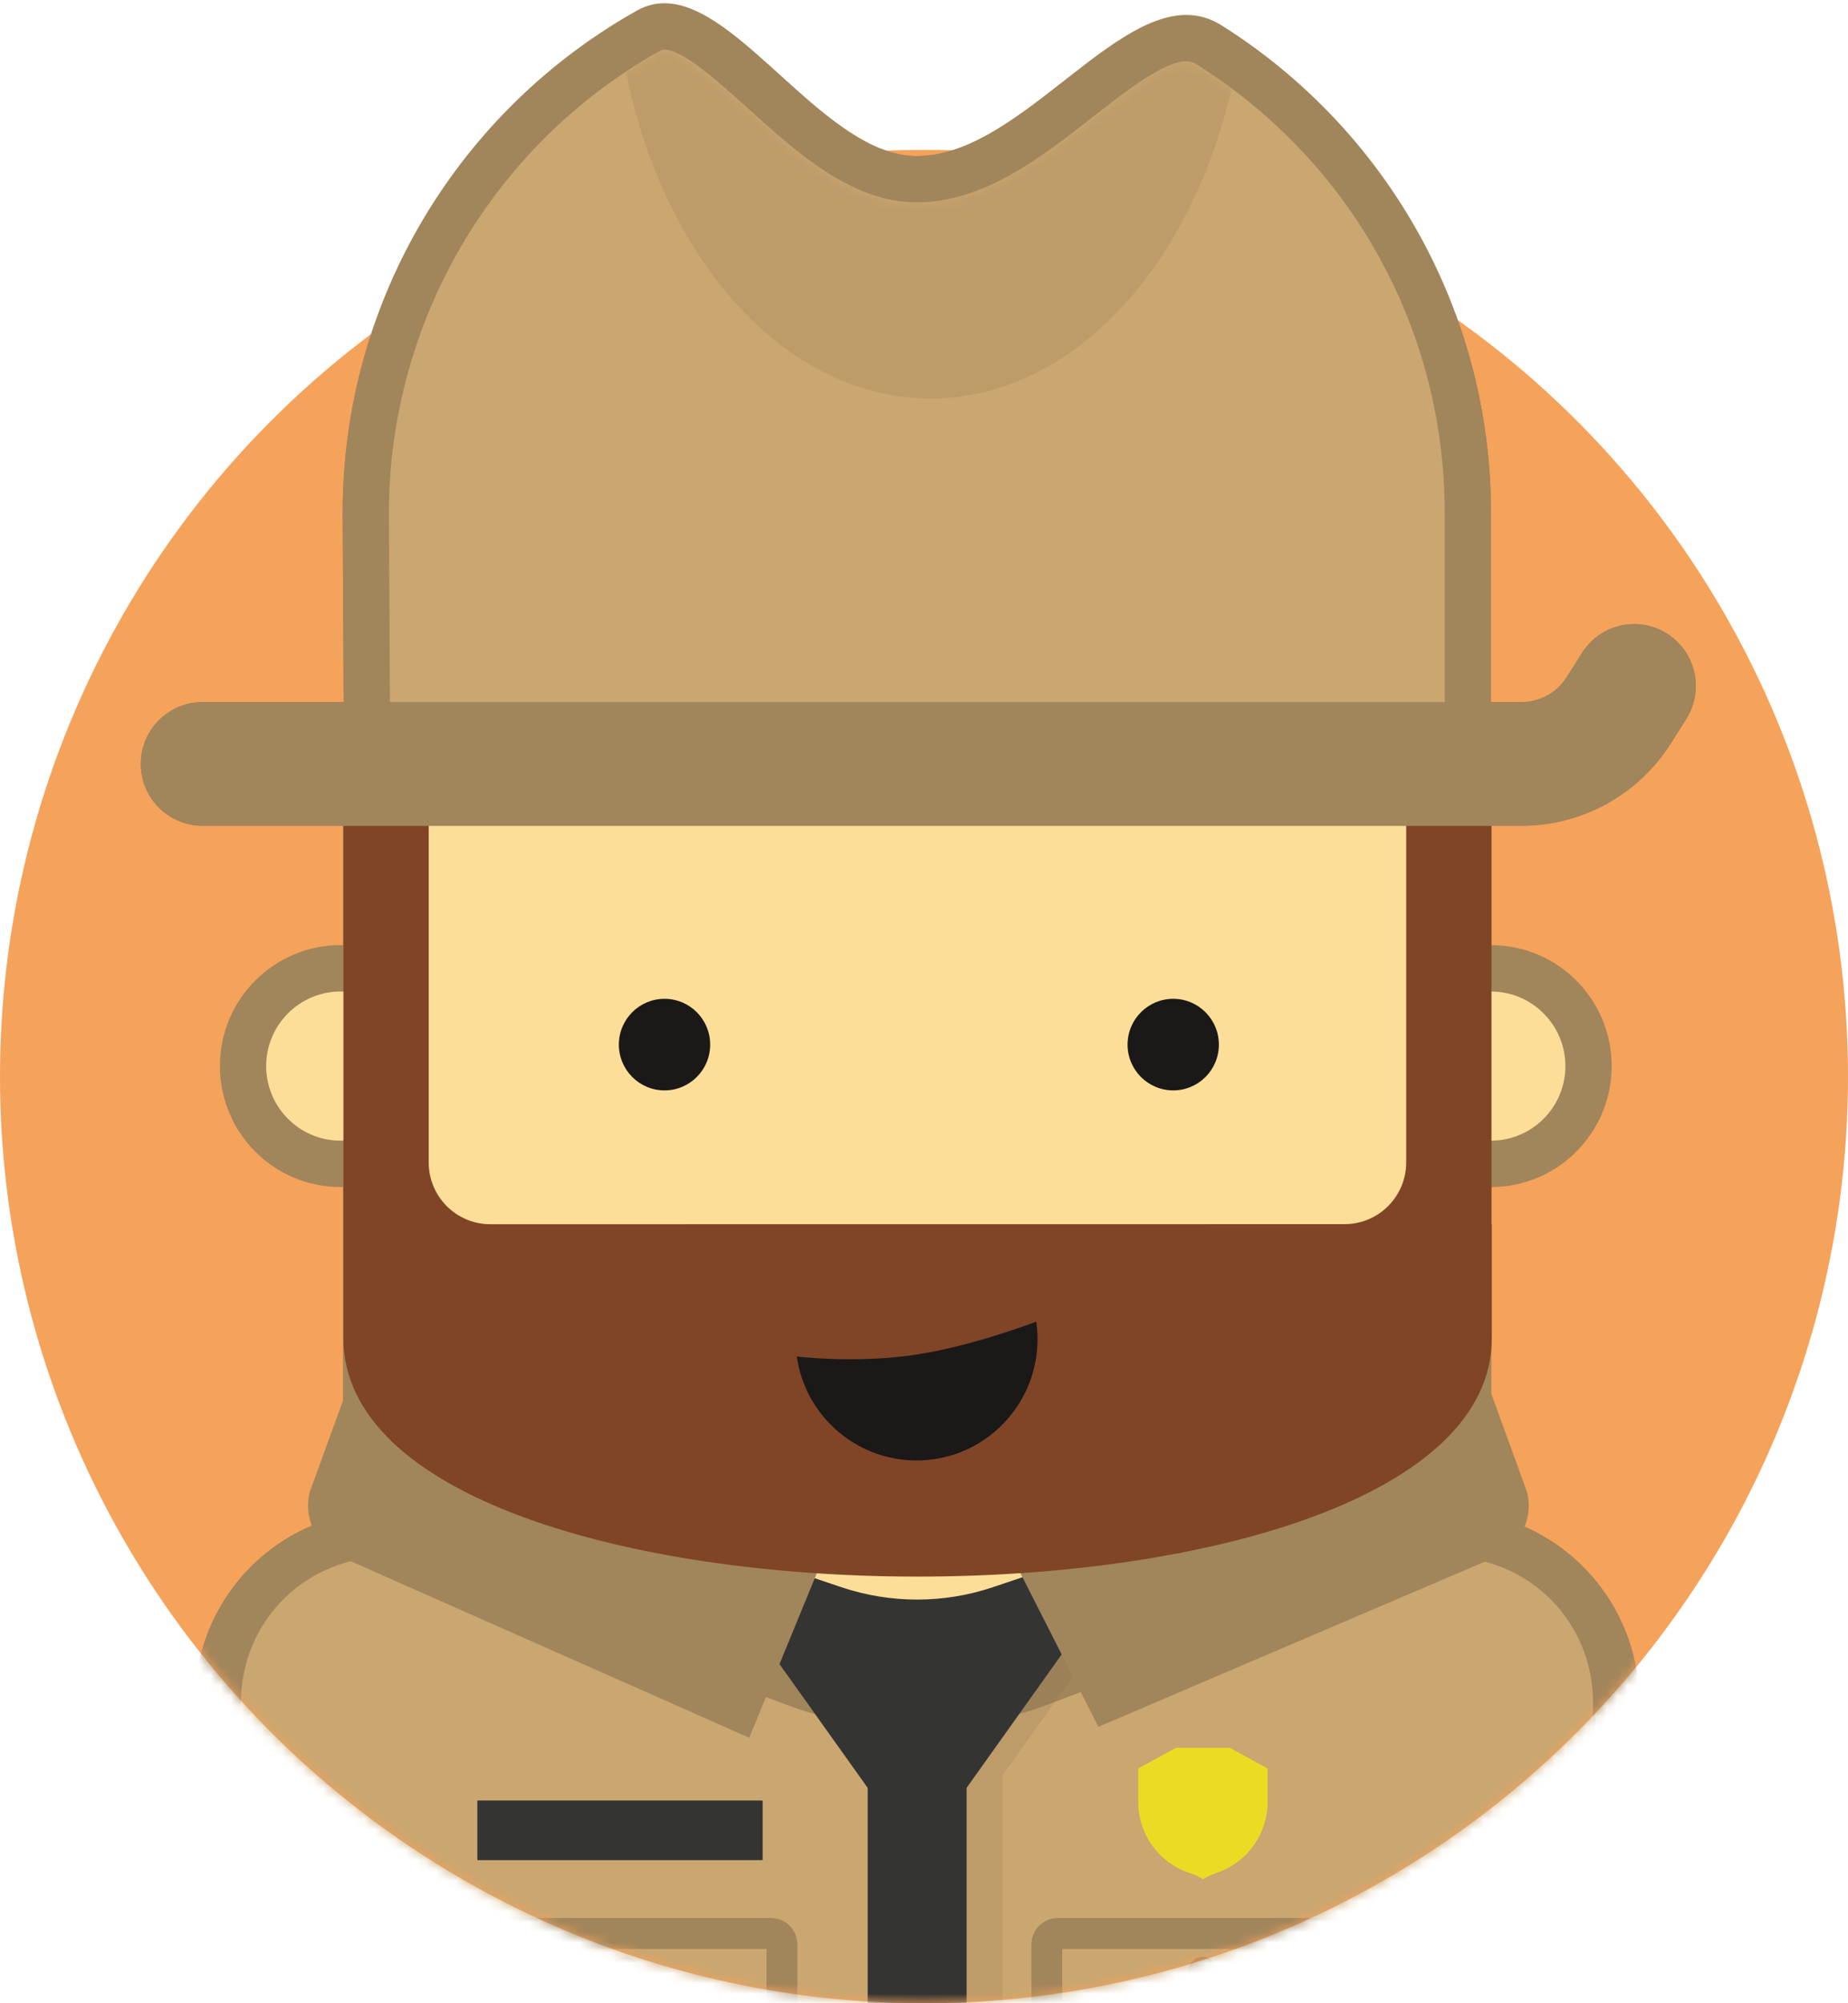 <?xml version="1.0" encoding="UTF-8" standalone="no"?>
<svg width="180px" height="195px" viewBox="0 0 180 195" version="1.1" xmlns="http://www.w3.org/2000/svg" xmlns:xlink="http://www.w3.org/1999/xlink" xmlns:sketch="http://www.bohemiancoding.com/sketch/ns">
    <!-- Generator: Sketch 3.3 (11970) - http://www.bohemiancoding.com/sketch -->
    <title>Imported Layers Copy 4 + Imported Layers Copy 3</title>
    <desc>Created with Sketch.</desc>
    <defs>
        <ellipse id="path-1" cx="90" cy="90.205" rx="90" ry="90.205"></ellipse>
        <path id="path-3" d="M15.056,119.982 L15.056,110.453 L11.572,109.639 C5.14,108.136 0.647,102.467 0.647,95.848 L0.647,15.916 C0.647,9.297 5.14,3.625 11.572,2.123 L14.848,1.359 L15.989,1.792 L16.53,1.859 C18.785,2.135 20.958,2.96 22.815,4.245 L23.266,4.558 L53.58,16.08 C57.715,17.651 62.056,18.449 66.479,18.449 C70.902,18.449 75.243,17.651 79.378,16.08 L109.748,4.536 L110.195,4.227 C112.033,2.963 114.186,2.145 116.42,1.865 L116.953,1.797 L118.11,1.357 L121.392,2.117 C127.838,3.612 132.339,9.285 132.339,15.916 L132.339,95.848 C132.339,102.479 127.838,108.151 121.392,109.645 L117.902,110.453 L117.902,119.982 L15.056,119.982 L15.056,119.982 Z"></path>
        <path id="path-5" d="M0.161,67.951 C0.12,60.427 0.041,46.147 0.041,46.147 C0.041,27.508 10.15,10.254 26.423,1.142 C26.616,1.034 26.743,1.011 26.874,1.011 C28.692,1.011 32.392,4.361 35.093,6.805 C39.797,11.063 45.129,15.889 51.464,15.889 C57.985,15.889 63.631,11.47 68.614,7.573 C71.859,5.034 75.536,2.157 77.712,2.157 C78.083,2.157 78.392,2.25 78.745,2.473 C93.862,11.975 102.887,28.31 102.887,46.171 L102.887,67.951 L0.161,67.951"></path>
        <path id="path-7" d="M0.161,67.951 C0.12,60.427 0.041,46.147 0.041,46.147 C0.041,27.508 10.15,10.254 26.423,1.142 C26.616,1.034 26.743,1.011 26.874,1.011 C28.692,1.011 32.392,4.361 35.093,6.805 C39.797,11.063 45.129,15.889 51.464,15.889 C57.985,15.889 63.631,11.47 68.614,7.573 C71.859,5.034 75.536,2.157 77.712,2.157 C78.083,2.157 78.392,2.25 78.745,2.473 C93.862,11.975 102.887,28.31 102.887,46.171 L102.887,67.951 L0.161,67.951"></path>
    </defs>
    <g id="Web-App-0.8" stroke="none" stroke-width="1" fill="none" fill-rule="evenodd" sketch:type="MSPage">
        <g id="New-Copy" sketch:type="MSArtboardGroup" transform="translate(-630, -346)">
            <g id="Welcome" sketch:type="MSLayerGroup" transform="translate(522, 345)">
                <g id="Imported-Layers-Copy-4-+-Imported-Layers-Copy-3" transform="translate(108, 0)">
                    <g id="Imported-Layers-Copy-4" transform="translate(0, 15.591)">
                        <mask id="mask-2" sketch:name="Mask" fill="white">
                            <use xlink:href="#path-1"></use>
                        </mask>
                        <use id="Mask" fill="#F5A25B" sketch:type="MSShapeGroup" xlink:href="#path-1"></use>
                        <g id="Imported-Layers-Copy-2" mask="url(#mask-2)">
                            <g transform="translate(13.312, -14.29)">
                                <path d="M30.689,178.622 C26.087,178.622 22.344,174.869 22.344,170.258 L22.344,112.939 L19.989,112.982 L19.823,112.993 C14.623,112.993 10.363,108.722 10.363,103.474 C10.363,98.225 14.623,93.956 19.86,93.956 L20.048,93.966 L22.344,94.011 L22.344,77.091 C22.344,72.479 26.087,68.727 30.689,68.727 L121.348,68.727 C125.952,68.727 129.695,72.479 129.695,77.091 L129.695,93.951 L131.941,93.957 C137.165,93.969 141.414,98.239 141.414,103.474 C141.414,108.707 137.165,112.976 131.941,112.991 L129.695,112.997 L129.695,170.258 C129.695,174.869 125.952,178.622 121.348,178.622 L30.689,178.622" id="Fill-13" fill="#FCDE98" sketch:type="MSShapeGroup"></path>
                                <path d="M121.35,70.985 C124.709,70.985 127.443,73.723 127.443,77.091 L127.443,96.202 L131.935,96.214 C135.92,96.225 139.162,99.482 139.162,103.474 C139.162,107.467 135.92,110.723 131.935,110.734 L127.443,110.744 L127.443,170.256 C127.443,173.624 124.709,176.365 121.35,176.365 L30.689,176.365 C27.33,176.365 24.596,173.624 24.596,170.256 L24.596,110.633 L20.003,110.725 L19.758,110.734 C15.809,110.68 12.614,107.444 12.614,103.474 C12.614,99.504 15.809,96.269 19.757,96.213 L20.008,96.223 L24.596,96.311 L24.596,77.091 C24.596,73.723 27.33,70.985 30.689,70.985 L121.35,70.985 M121.35,66.47 L30.689,66.47 C24.836,66.47 20.092,71.225 20.092,77.091 L20.092,91.71 L19.859,91.698 C13.371,91.698 8.11,96.97 8.11,103.474 C8.11,109.977 13.371,115.25 19.859,115.25 L20.092,115.238 L20.092,170.256 C20.092,176.124 24.836,180.879 30.689,180.879 L121.35,180.879 C127.203,180.879 131.947,176.124 131.947,170.256 L131.947,115.249 C138.422,115.232 143.667,109.968 143.667,103.474 C143.667,96.98 138.422,91.716 131.947,91.7 L131.947,77.091 C131.947,71.225 127.203,66.47 121.35,66.47" id="Fill-14" fill="#A1855B" sketch:type="MSShapeGroup"></path>
                                <path d="M22.314,271.73 L22.314,261.737 L20.574,261.329 C13.114,259.588 7.907,253.013 7.907,245.341 L7.907,165.406 C7.907,157.734 13.114,151.159 20.574,149.416 L22.314,149.01 L22.314,147.657 L26.045,149.075 L26.315,149.109 C28.929,149.43 31.45,150.388 33.607,151.88 L33.832,152.036 L63.887,163.46 C67.769,164.936 71.841,165.683 75.991,165.683 C80.14,165.683 84.212,164.936 88.092,163.46 L118.206,152.014 L118.429,151.859 C120.563,150.39 123.06,149.442 125.652,149.117 L125.917,149.082 L129.664,147.658 L129.664,149.005 L131.41,149.409 C138.883,151.142 144.104,157.72 144.104,165.406 L144.104,245.341 C144.104,253.026 138.883,259.604 131.41,261.335 L129.664,261.741 L129.664,271.73 L22.314,271.73" id="Fill-15" fill="#CAA670" sketch:type="MSShapeGroup"></path>
                                <path d="M127.622,150.849 L130.902,151.609 C137.348,153.103 141.851,158.777 141.851,165.407 L141.851,245.339 C141.851,251.97 137.348,257.644 130.902,259.136 L127.413,259.946 L127.413,269.474 L24.566,269.474 L24.566,259.945 L21.084,259.13 C14.652,257.629 10.158,251.958 10.158,245.339 L10.158,165.407 C10.158,158.789 14.652,153.117 21.084,151.615 L24.36,150.85 L24.991,151.09 L25.5,151.284 L26.042,151.35 C28.296,151.627 30.47,152.452 32.326,153.737 L32.776,154.05 L33.288,154.244 L63.09,165.571 C67.227,167.143 71.566,167.94 75.989,167.94 C80.413,167.94 84.754,167.143 88.889,165.571 L118.752,154.22 L119.26,154.027 L119.707,153.719 C121.542,152.453 123.695,151.636 125.929,151.356 L126.464,151.288 L126.967,151.097 L127.622,150.849 M131.917,144.388 L125.371,146.876 C122.347,147.255 119.548,148.349 117.155,149.999 L87.293,161.35 C83.652,162.733 79.821,163.425 75.989,163.425 C72.159,163.425 68.327,162.733 64.686,161.35 L34.886,150.023 C32.471,148.351 29.644,147.243 26.589,146.868 L20.062,144.388 L20.062,147.219 C11.809,149.145 5.655,156.548 5.655,165.407 L5.655,245.339 C5.655,254.199 11.809,261.6 20.062,263.528 L20.062,273.988 L131.917,273.988 L131.917,263.535 C140.185,261.62 146.356,254.209 146.356,245.339 L146.356,165.407 C146.356,156.537 140.185,149.127 131.917,147.21 L131.917,144.388" id="Fill-16" fill="#A1855B" sketch:type="MSShapeGroup"></path>
                                <g id="Group-22" stroke-width="1" fill="none" sketch:type="MSLayerGroup" transform="translate(9.511, 149.491)">
                                    <mask id="mask-4" sketch:name="Clip 18" fill="white">
                                        <use xlink:href="#path-3"></use>
                                    </mask>
                                    <g id="Clip-18"></g>
                                </g>
                                <path d="M92.105,153.13 L86.297,155.084 C83.156,156.14 79.833,157.204 76.586,157.204 C75.251,157.204 73.928,157.025 72.637,156.59 L66.829,156.142 C66.527,156.142 66.24,156.14 65.971,156.14 C63.985,156.14 62.995,156.248 64.293,158.069 L67.237,162.197 C70.098,163.016 73.044,163.425 75.989,163.425 C79.821,163.425 83.652,162.733 87.293,161.35 L94.164,158.738 L94.64,158.069 C96.114,156.002 94.64,153.13 92.105,153.13" id="Fill-26" fill="#E8CB8B" sketch:type="MSShapeGroup"></path>
                                <path d="M89.441,165.361 L88.889,165.571 C84.754,167.143 80.413,167.94 75.989,167.94 C74.345,167.94 72.712,167.83 71.096,167.611 L74.71,172.681 L74.71,261.121 L79.467,266.437 L84.344,261.121 L84.344,172.512 L89.441,165.361" id="Fill-27" fill="#BE9C6A" sketch:type="MSShapeGroup"></path>
                                <path d="M94.164,158.738 L87.293,161.35 C83.652,162.733 79.821,163.425 75.989,163.425 C73.044,163.425 70.098,163.016 67.237,162.197 L71.096,167.611 C72.712,167.83 74.345,167.94 75.989,167.94 C80.413,167.94 84.754,167.143 88.889,165.571 L89.441,165.361 L94.164,158.738" id="Fill-28" fill="#9B8058" sketch:type="MSShapeGroup"></path>
                                <path d="M92.461,157.428 L78.767,176.636 C77.42,178.526 74.619,178.526 73.272,176.636 L59.578,157.428 C57.98,155.188 59.578,152.075 62.326,152.075 L68.619,154.193 C73.42,155.809 78.619,155.809 83.42,154.193 L89.713,152.075 C92.461,152.075 94.059,155.188 92.461,157.428" id="Fill-29" fill="#343433" sketch:type="MSShapeGroup"></path>
                                <path d="M21.327,148.596 C20.18,148.173 19.517,146.983 19.745,145.791 L22.155,139.168 L62.506,154.05 L58.063,164.852 L21.327,148.596" id="Fill-30" fill="#A1855B" sketch:type="MSShapeGroup"></path>
                                <path d="M23.944,143.034 L58.539,155.794 L56.459,160.852 L22.871,145.983 L23.944,143.034 M20.365,135.299 L16.857,144.942 C16.188,147.661 17.665,150.453 20.29,151.421 L59.665,168.852 L66.47,152.306 L20.365,135.299" id="Fill-31" fill="#A1855B" sketch:type="MSShapeGroup"></path>
                                <path d="M90.021,153.961 L130.128,139.166 L132.538,145.791 C132.766,146.983 132.102,148.173 130.955,148.596 L95.08,163.919 L90.021,153.961" id="Fill-32" fill="#A1855B" sketch:type="MSShapeGroup"></path>
                                <path d="M128.338,143.034 L129.41,145.98 L96.483,160.047 L94.231,155.613 L128.338,143.034 M131.917,135.299 L85.811,152.306 L93.677,167.79 L131.992,151.421 C134.617,150.453 136.095,147.661 135.425,144.942 L131.917,135.299" id="Fill-33" fill="#A1855B" sketch:type="MSShapeGroup"></path>
                                <path d="M80.836,260.059 L75.959,265.373 L71.203,260.059 L71.203,168.538 L80.836,168.538 L80.836,260.059" id="Fill-36" fill="#343433" sketch:type="MSShapeGroup"></path>
                                <path d="M105.41,101.384 C105.41,103.844 103.419,105.84 100.962,105.84 C98.506,105.84 96.515,103.844 96.515,101.384 C96.515,98.922 98.506,96.926 100.962,96.926 C103.419,96.926 105.41,98.922 105.41,101.384" id="Fill-37" fill="#1A1918" sketch:type="MSShapeGroup"></path>
                                <path d="M55.86,101.384 C55.86,103.844 53.871,105.84 51.414,105.84 C48.958,105.84 46.967,103.844 46.967,101.384 C46.967,98.922 48.958,96.926 51.414,96.926 C53.871,96.926 55.86,98.922 55.86,101.384" id="Fill-38" fill="#1A1918" sketch:type="MSShapeGroup"></path>
                                <path d="M103.854,215.235 C103.438,215.235 103.027,215.16 102.638,215.011 L89.344,209.936 C88.931,209.778 88.652,209.373 88.652,208.928 L88.652,188.983 C88.652,188.389 89.134,187.904 89.728,187.904 L117.982,187.904 C118.577,187.904 119.059,188.389 119.059,188.983 L119.059,208.928 C119.059,209.373 118.781,209.778 118.366,209.936 L105.074,215.011 C104.683,215.16 104.272,215.235 103.854,215.235" id="Fill-43" fill="#CAA670" sketch:type="MSShapeGroup"></path>
                                <path d="M117.557,189.411 L117.557,208.635 L104.538,213.605 C104.318,213.688 104.089,213.732 103.856,213.732 C103.62,213.732 103.39,213.688 103.173,213.605 L90.153,208.635 L90.153,189.411 L117.557,189.411 M117.982,186.401 L89.728,186.401 C88.305,186.401 87.15,187.557 87.15,188.983 L87.15,208.928 C87.15,210.001 87.811,210.961 88.811,211.343 L102.104,216.418 C102.668,216.633 103.261,216.741 103.856,216.741 C104.449,216.741 105.042,216.633 105.607,216.418 L118.899,211.343 C119.899,210.961 120.56,210.001 120.56,208.928 L120.56,188.983 C120.56,187.557 119.405,186.401 117.982,186.401" id="Fill-44" fill="#A1855B" sketch:type="MSShapeGroup"></path>
                                <path d="M47.65,215.235 C47.233,215.235 46.823,215.16 46.434,215.011 L33.138,209.936 C32.725,209.778 32.446,209.373 32.446,208.928 L32.446,188.983 C32.446,188.389 32.929,187.904 33.523,187.904 L61.778,187.904 C62.371,187.904 62.853,188.389 62.853,188.983 L62.853,208.928 C62.853,209.373 62.575,209.778 62.162,209.936 L48.868,215.011 C48.477,215.16 48.068,215.235 47.65,215.235" id="Fill-45" fill="#CAA670" sketch:type="MSShapeGroup"></path>
                                <path d="M61.351,189.411 L61.351,208.635 L48.333,213.605 C48.114,213.688 47.884,213.732 47.65,213.732 C47.416,213.732 47.186,213.688 46.967,213.605 L33.947,208.635 L33.947,189.411 L61.351,189.411 M61.776,186.401 L33.523,186.401 C32.099,186.401 30.944,187.557 30.944,188.983 L30.944,208.928 C30.944,210.001 31.605,210.961 32.605,211.343 L45.898,216.418 C46.462,216.633 47.056,216.741 47.65,216.741 C48.243,216.741 48.838,216.633 49.401,216.418 L62.694,211.343 C63.694,210.961 64.354,210.001 64.354,208.928 L64.354,188.983 C64.354,187.557 63.201,186.401 61.776,186.401" id="Fill-46" fill="#A1855B" sketch:type="MSShapeGroup"></path>
                                <path d="M76.065,150.158 C50.407,150.158 23.14,143.074 23.14,129.95 L23.14,73.561 L25.44,73.561 L25.44,112.847 C25.44,115.259 26.377,117.527 28.075,119.232 C29.776,120.937 32.038,121.876 34.444,121.876 L117.652,121.87 C122.619,121.87 126.661,117.82 126.661,112.841 L126.661,73.561 L128.959,73.561 L128.959,121.875 L128.989,121.875 L128.989,129.95 C128.989,143.074 101.722,150.158 76.065,150.158" id="Fill-47" fill="#804526" sketch:type="MSShapeGroup"></path>
                                <path d="M125.956,121.53 L125.956,124.874 L125.986,124.874 L125.986,129.95 C125.986,139.433 103.592,147.148 76.065,147.148 C48.539,147.148 26.144,139.433 26.144,129.95 L26.144,121.538 C28.302,123.611 31.23,124.888 34.447,124.888 C45.047,124.886 106.051,124.88 117.652,124.88 C120.871,124.88 123.799,123.604 125.956,121.53 M131.962,70.551 L123.656,70.551 L123.656,112.841 C123.656,116.165 120.97,118.86 117.652,118.86 C106.051,118.86 45.047,118.866 34.447,118.868 L34.446,118.868 C31.129,118.868 28.444,116.173 28.444,112.848 L28.444,70.551 L20.138,70.551 L20.138,129.95 C20.138,145.428 48.101,153.168 76.065,153.168 C104.029,153.168 131.992,145.428 131.992,129.95 L131.992,118.868 C132.344,118.866 132.308,118.865 131.962,118.865 L131.962,70.551" id="Fill-48" fill="#804526" sketch:type="MSShapeGroup"></path>
                                <path d="M87.623,128.35 C88.559,134.808 84.095,140.804 77.653,141.741 C71.21,142.68 65.228,138.206 64.293,131.748 C64.293,131.748 69.97,132.427 75.67,131.598 C81.371,130.767 87.623,128.35 87.623,128.35" id="Fill-49" fill="#1A1918" sketch:type="MSShapeGroup"></path>
                                <path d="M87.15,194.336 L120.56,194.336 L120.56,197.346 L87.15,197.346 L87.15,194.336 Z" id="Fill-51" fill="#A1855B" sketch:type="MSShapeGroup"></path>
                                <path d="M30.883,194.336 L64.293,194.336 L64.293,197.346 L30.883,197.346 L30.883,194.336 Z" id="Fill-53" fill="#A1855B" sketch:type="MSShapeGroup"></path>
                                <path d="M105.299,191.635 C105.299,192.434 104.653,193.081 103.856,193.081 C103.057,193.081 102.411,192.434 102.411,191.635 C102.411,190.834 103.057,190.187 103.856,190.187 C104.653,190.187 105.299,190.834 105.299,191.635" id="Fill-60" fill="#A1855B" sketch:type="MSShapeGroup"></path>
                                <path d="M49.032,191.635 C49.032,192.434 48.384,193.081 47.587,193.081 C46.79,193.081 46.143,192.434 46.143,191.635 C46.143,190.834 46.79,190.187 47.587,190.187 C48.384,190.187 49.032,190.834 49.032,191.635" id="Fill-61" fill="#A1855B" sketch:type="MSShapeGroup"></path>
                                <path d="M22.444,73.722 C22.411,67.346 22.314,49.673 22.314,49.673 C22.314,30.206 32.866,12.198 49.851,2.686 C50.351,2.406 50.859,2.27 51.401,2.27 C54.084,2.27 57.664,5.51 61.126,8.643 C65.745,12.823 70.521,17.145 75.991,17.145 C81.737,17.145 86.829,13.161 91.754,9.307 C95.629,6.276 99.287,3.414 102.237,3.414 C103.029,3.414 103.758,3.629 104.465,4.075 C120.245,13.992 129.664,31.043 129.664,49.686 L129.664,73.722 L22.444,73.722" id="Fill-62" fill="#CAA670" sketch:type="MSShapeGroup"></path>
                                <path d="M51.401,0.013 L51.399,4.528 C53.218,4.528 56.916,7.876 59.617,10.32 C64.323,14.577 69.655,19.404 75.989,19.404 C82.511,19.404 88.158,14.985 93.14,11.086 C96.384,8.547 100.063,5.671 102.237,5.671 C102.608,5.671 102.916,5.765 103.269,5.987 C118.387,15.489 127.413,31.825 127.413,49.686 L127.413,71.466 L24.686,71.466 C24.647,64.465 24.577,51.601 24.566,49.686 C24.566,31.023 34.676,13.769 50.95,4.657 C51.143,4.549 51.269,4.528 51.399,4.528 L51.401,0.013 M51.401,0.013 C50.503,0.013 49.622,0.23 48.752,0.716 C31.635,10.3 20.062,28.638 20.062,49.686 C20.062,49.686 20.206,75.645 20.206,75.981 L131.917,75.981 L131.917,49.686 C131.917,29.654 121.432,12.075 105.662,2.162 C104.547,1.461 103.404,1.155 102.237,1.155 C94.411,1.155 85.476,14.889 75.989,14.889 C67.168,14.889 58.821,0.014 51.401,0.013" id="Fill-63" fill="#A1855B" sketch:type="MSShapeGroup"></path>
                                <g id="Group-67" stroke-width="1" fill="none" sketch:type="MSLayerGroup" transform="translate(24.526, 3.515)">
                                    <mask id="mask-6" sketch:name="Clip 65" fill="white">
                                        <use xlink:href="#path-5"></use>
                                    </mask>
                                    <g id="Clip-65"></g>
                                    <path d="M26.874,1.011 L26.874,1.013 C26.743,1.013 26.617,1.034 26.425,1.142 C25.294,1.774 24.195,2.447 23.126,3.154 C26.794,21.522 38.692,34.976 52.802,34.976 C66.489,34.976 78.096,22.312 82.126,4.787 C81.036,3.976 79.908,3.204 78.743,2.473 C78.39,2.25 78.083,2.157 77.712,2.157 L77.658,2.157 C77.625,2.157 77.59,2.158 77.557,2.161 C75.365,2.29 71.784,5.093 68.614,7.571 C65.764,9.802 62.698,12.202 59.374,13.848 C56.886,15.079 54.255,15.889 51.464,15.889 C47.826,15.889 44.52,14.298 41.471,12.136 C39.212,10.534 37.095,8.617 35.092,6.805 C32.39,4.361 28.692,1.013 26.874,1.013 L26.874,1.011" id="Fill-64" fill="#BE9C6A" sketch:type="MSShapeGroup" mask="url(#mask-6)"></path>
                                    <path d="M77.557,2.161 C75.365,2.29 71.782,5.093 68.614,7.573 C65.764,9.802 62.697,12.202 59.374,13.848 C62.698,12.202 65.764,9.802 68.614,7.571 C71.784,5.093 75.365,2.29 77.557,2.161 M77.712,2.157 L77.658,2.157 L77.712,2.157 C78.083,2.157 78.39,2.25 78.743,2.473 C79.908,3.204 81.036,3.976 82.126,4.787 C81.036,3.976 79.908,3.204 78.745,2.473 C78.392,2.25 78.083,2.157 77.712,2.157 M26.874,1.011 C26.743,1.013 26.616,1.035 26.423,1.142 C25.294,1.774 24.195,2.445 23.126,3.154 C24.195,2.447 25.294,1.774 26.425,1.142 C26.617,1.034 26.743,1.013 26.874,1.013 L26.874,1.013 C28.692,1.013 32.39,4.361 35.092,6.805 C37.095,8.617 39.212,10.534 41.471,12.136 C39.213,10.534 37.096,8.617 35.093,6.805 C32.392,4.361 28.692,1.011 26.874,1.011" id="Fill-66" fill="#9B8058" sketch:type="MSShapeGroup" mask="url(#mask-6)"></path>
                                </g>
                                <path d="M6.41,80.082 L134.886,80.082 C140.79,80.082 146.281,77.052 149.438,72.053 L150.932,69.69 C152.707,66.881 151.874,63.162 149.071,61.383 C146.269,59.604 142.559,60.44 140.784,63.249 L139.29,65.612 C138.335,67.124 136.673,68.042 134.886,68.042 L6.41,68.042 C3.093,68.042 0.404,70.738 0.404,74.062 C0.404,77.386 3.093,80.082 6.41,80.082" id="Fill-68" fill="#A1855B" sketch:type="MSShapeGroup"></path>
                                <path d="M97.559,175.076 L97.559,171.854 L101.246,169.841 L106.464,169.841 L110.152,171.854 L110.152,175.076 C110.152,178.192 108.182,180.964 105.245,181.981 C105.245,181.981 104.096,182.389 103.856,182.631 C103.545,182.321 102.465,181.981 102.465,181.981 C99.529,180.964 97.559,178.192 97.559,175.076" id="Fill-69" fill="#EBDC23" sketch:type="MSShapeGroup"></path>
                                <path d="M33.191,174.983 L60.953,174.983 L60.953,180.751 L33.191,180.751 L33.191,174.983 Z" id="Fill-70" fill="#343433" sketch:type="MSShapeGroup"></path>
                            </g>
                        </g>
                    </g>
                    <g id="Imported-Layers-Copy-3" transform="translate(12.312, 0.301)">
                        <path d="M23.444,74.722 C23.411,68.346 23.314,50.673 23.314,50.673 C23.314,31.206 33.866,13.198 50.851,3.686 C51.351,3.406 51.859,3.27 52.401,3.27 C55.084,3.27 58.664,6.51 62.126,9.643 C66.745,13.823 71.521,18.145 76.991,18.145 C82.737,18.145 87.829,14.161 92.754,10.307 C96.629,7.276 100.287,4.414 103.237,4.414 C104.029,4.414 104.758,4.629 105.465,5.075 C121.245,14.992 130.664,32.043 130.664,50.686 L130.664,74.722 L23.444,74.722" id="Fill-62" fill="#CAA670" sketch:type="MSShapeGroup"></path>
                        <path d="M52.401,1.013 L52.399,5.528 C54.218,5.528 57.916,8.876 60.617,11.32 C65.323,15.577 70.655,20.404 76.989,20.404 C83.511,20.404 89.158,15.985 94.14,12.086 C97.384,9.547 101.063,6.671 103.237,6.671 C103.608,6.671 103.916,6.765 104.269,6.987 C119.387,16.489 128.413,32.825 128.413,50.686 L128.413,72.466 L25.686,72.466 C25.647,65.465 25.577,52.601 25.566,50.686 C25.566,32.023 35.676,14.769 51.95,5.657 C52.143,5.549 52.269,5.528 52.399,5.528 L52.401,1.013 M52.401,1.013 C51.503,1.013 50.622,1.23 49.752,1.716 C32.635,11.3 21.062,29.638 21.062,50.686 C21.062,50.686 21.206,76.645 21.206,76.981 L132.917,76.981 L132.917,50.686 C132.917,30.654 122.432,13.075 106.662,3.162 C105.547,2.461 104.404,2.155 103.237,2.155 C95.411,2.155 86.476,15.889 76.989,15.889 C68.168,15.889 59.821,1.014 52.401,1.013" id="Fill-63" fill="#A1855B" sketch:type="MSShapeGroup"></path>
                        <g id="Group-67" transform="translate(25.526, 4.515)">
                            <mask id="mask-8" sketch:name="Clip 65" fill="white">
                                <use xlink:href="#path-7"></use>
                            </mask>
                            <g id="Clip-65"></g>
                            <path d="M26.874,1.011 L26.874,1.013 C26.743,1.013 26.617,1.034 26.425,1.142 C25.294,1.774 24.195,2.447 23.126,3.154 C26.794,21.522 38.692,34.976 52.802,34.976 C66.489,34.976 78.096,22.312 82.126,4.787 C81.036,3.976 79.908,3.204 78.743,2.473 C78.39,2.25 78.083,2.157 77.712,2.157 L77.658,2.157 C77.625,2.157 77.59,2.158 77.557,2.161 C75.365,2.29 71.784,5.093 68.614,7.571 C65.764,9.802 62.698,12.202 59.374,13.848 C56.886,15.079 54.255,15.889 51.464,15.889 C47.826,15.889 44.52,14.298 41.471,12.136 C39.212,10.534 37.095,8.617 35.092,6.805 C32.39,4.361 28.692,1.013 26.874,1.013 L26.874,1.011" id="Fill-64" fill="#BE9C6A" sketch:type="MSShapeGroup" mask="url(#mask-8)"></path>
                            <path d="M77.557,2.161 C75.365,2.29 71.782,5.093 68.614,7.573 C65.764,9.802 62.697,12.202 59.374,13.848 C62.698,12.202 65.764,9.802 68.614,7.571 C71.784,5.093 75.365,2.29 77.557,2.161 M77.712,2.157 L77.658,2.157 L77.712,2.157 C78.083,2.157 78.39,2.25 78.743,2.473 C79.908,3.204 81.036,3.976 82.126,4.787 C81.036,3.976 79.908,3.204 78.745,2.473 C78.392,2.25 78.083,2.157 77.712,2.157 M26.874,1.011 C26.743,1.013 26.616,1.035 26.423,1.142 C25.294,1.774 24.195,2.445 23.126,3.154 C24.195,2.447 25.294,1.774 26.425,1.142 C26.617,1.034 26.743,1.013 26.874,1.013 L26.874,1.013 C28.692,1.013 32.39,4.361 35.092,6.805 C37.095,8.617 39.212,10.534 41.471,12.136 C39.213,10.534 37.096,8.617 35.093,6.805 C32.392,4.361 28.692,1.011 26.874,1.011" id="Fill-66" fill="#9B8058" sketch:type="MSShapeGroup" mask="url(#mask-8)"></path>
                        </g>
                        <path d="M7.41,81.082 L135.886,81.082 C141.79,81.082 147.281,78.052 150.438,73.053 L151.932,70.69 C153.707,67.881 152.874,64.162 150.071,62.383 C147.269,60.604 143.559,61.44 141.784,64.249 L140.29,66.612 C139.335,68.124 137.673,69.042 135.886,69.042 L7.41,69.042 C4.093,69.042 1.404,71.738 1.404,75.062 C1.404,78.386 4.093,81.082 7.41,81.082" id="Fill-68" fill="#A1855B" sketch:type="MSShapeGroup"></path>
                        <path d="M98.559,176.076 L98.559,172.854 L102.246,170.841 L107.464,170.841 L111.152,172.854 L111.152,176.076 C111.152,179.192 109.182,181.964 106.245,182.981 C106.245,182.981 105.096,183.389 104.856,183.631 C104.545,183.321 103.465,182.981 103.465,182.981 C100.529,181.964 98.559,179.192 98.559,176.076" id="Fill-69" fill="#EBDC23" sketch:type="MSShapeGroup"></path>
                        <path d="M34.191,175.983 L61.953,175.983 L61.953,181.751 L34.191,181.751 L34.191,175.983 Z" id="Fill-70" fill="#343433" sketch:type="MSShapeGroup"></path>
                    </g>
                </g>
            </g>
        </g>
    </g>
</svg>
